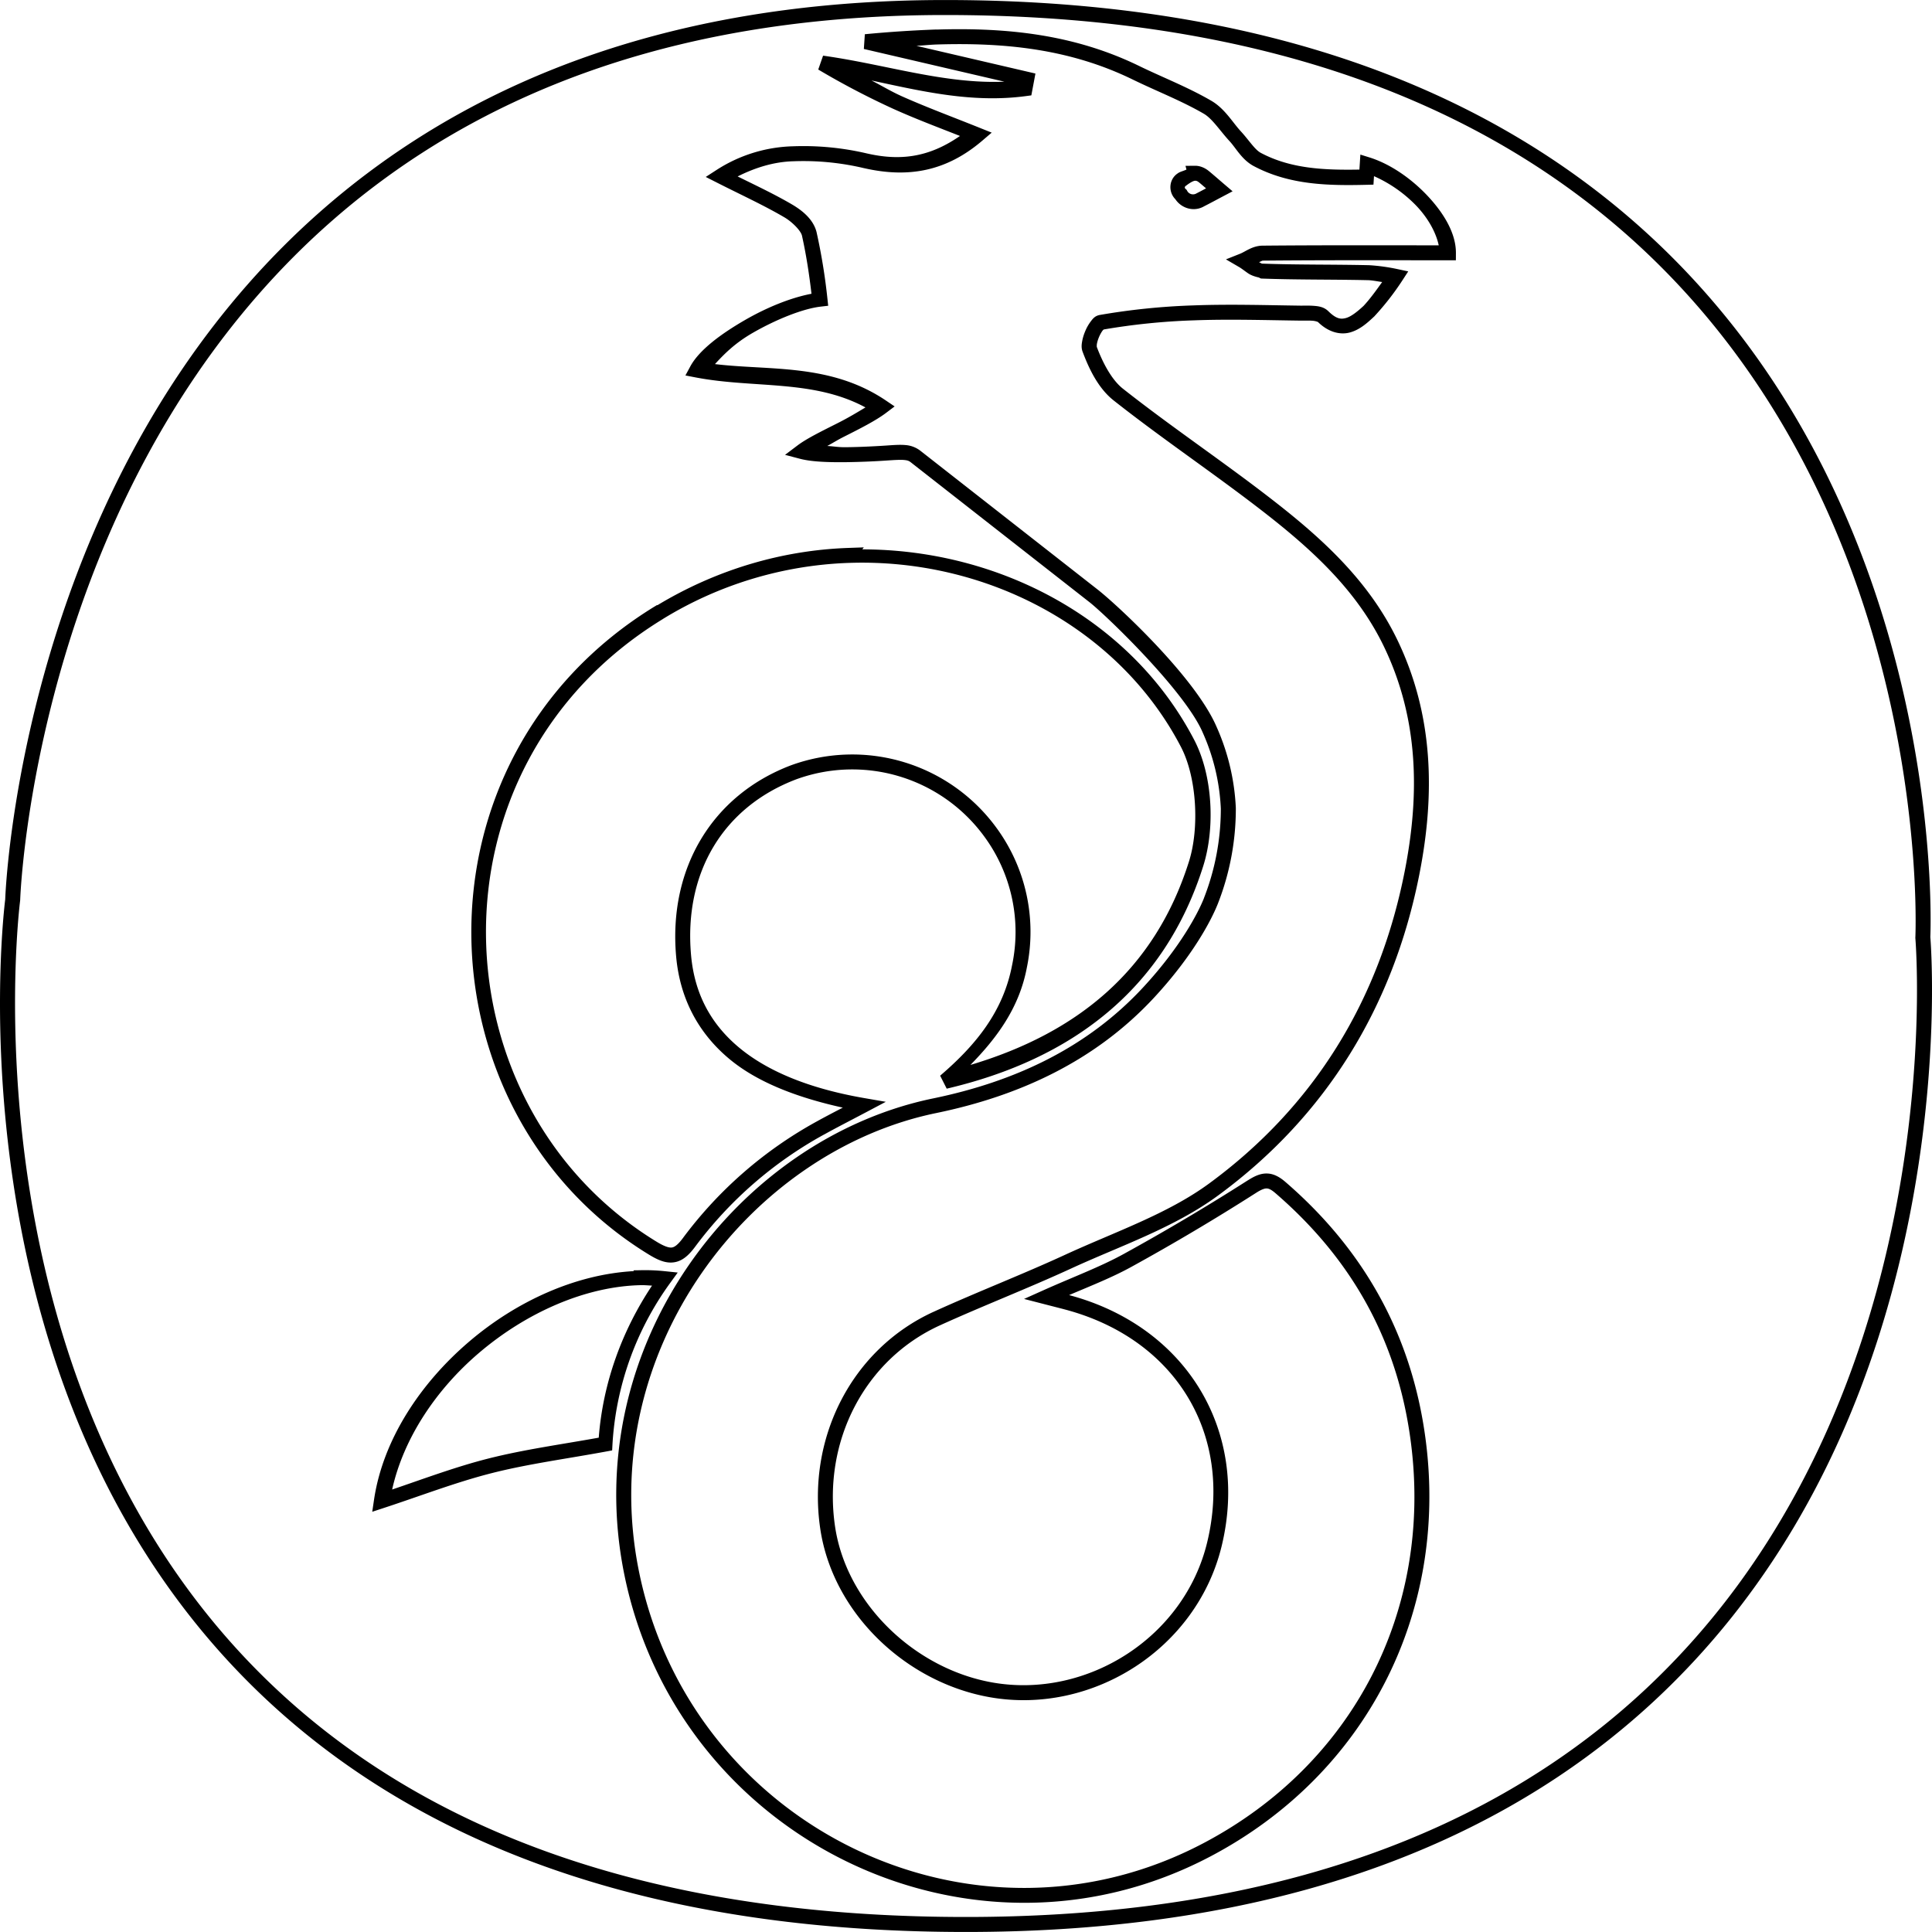<svg xmlns="http://www.w3.org/2000/svg" viewBox="0 0 128 128"><path fill="#000000" d="M62.606.002c-30.11 0-45.763 14.925-53.779 29.817C.811 44.711.345 59.595.345 59.595c-.018.14-2.196 17.102 4.624 34.144 6.848 17.113 22.883 34.259 59.017 34.259 34.663 0 50.752-16.509 58.037-32.988 7.284-16.478 5.866-32.932 5.866-32.932.009-.19.7-15.552-7.049-30.992C113.044 15.551 96.62.002 62.606.002Zm0 .993c33.712 0 49.68 15.262 57.347 30.537 7.666 15.276 6.945 30.565 6.945 30.565l-.002.033.002.033s1.384 16.235-5.782 32.446c-7.167 16.212-22.78 32.396-57.13 32.396-35.822 0-51.36-16.802-58.095-33.634-6.736-16.832-4.558-33.696-4.558-33.696l.002-.026.002-.023s.47-14.673 8.362-29.336C17.592 15.627 32.822.995 62.606.995Zm-.581.96a79.246 79.246 0 0 0-4.727.313l-.066.976 9.31 2.167c-3.982.167-7.886-1.15-12.011-1.723l-.32.919a52.56 52.56 0 0 0 5.033 2.632h.002l.002.001c1.434.644 2.897 1.194 4.354 1.768-1.878 1.297-3.734 1.712-6.133 1.165h-.004a18.413 18.413 0 0 0-4.928-.481h-.006a9.784 9.784 0 0 0-5.048 1.562l-.725.469.771.391c1.611.817 3.078 1.487 4.44 2.285.504.296 1.068.862 1.16 1.198.285 1.275.482 2.568.634 3.866-1.356.256-2.936.893-4.399 1.736-1.636.944-3.057 2.01-3.633 3.083l-.32.593.663.128c3.87.745 7.797.119 11.265 1.99-.568.34-1.134.684-1.859 1.049-1.028.519-2.032 1.007-2.653 1.477l-.816.616.989.26c.778.204 1.89.236 3 .226a49.368 49.368 0 0 0 2.804-.114c.509-.034.866-.053 1.099-.031.233.022.325.058.459.169l.006.004 11.858 9.282c1.162.939 6.242 5.83 7.445 8.573l.002.004v.002a13.842 13.842 0 0 1 1.21 5.062c0 2.028-.378 4.038-1.117 5.926h.002c-.38.966-1.558 3.24-4 5.884-3.764 4.078-8.604 6.29-13.947 7.391-12.865 2.653-23.487 16.342-20.48 31.437 3.509 17.61 22.974 27.158 38.863 18.778 10.258-5.409 15.72-16.006 14.263-27.493-.88-6.937-4.04-12.636-9.296-17.18-.377-.326-.768-.553-1.215-.567-.446-.015-.846.174-1.277.45v-.003a146.77 146.77 0 0 1-8.219 4.878c-1.561.86-3.29 1.498-5.32 2.405l-1.294.58 1.374.354c.692.179 1.024.262 1.351.349 7.305 1.944 11.136 8.243 9.41 15.412-1.52 6.319-7.96 10.37-14.171 9.306-5.182-.888-9.737-5.232-10.488-10.36-.828-5.647 1.978-11.05 6.957-13.314 2.858-1.3 5.812-2.44 8.701-3.77 3.23-1.488 6.79-2.678 9.724-4.832 7.166-5.262 11.608-12.535 13.331-21.269 1.033-5.233.968-10.505-1.453-15.53-1.866-3.872-4.914-6.662-8.134-9.174-3.311-2.584-6.794-4.907-10.05-7.477-.754-.595-1.341-1.726-1.738-2.784.014.036-.01-.066.016-.202.025-.136.08-.309.15-.469.071-.16.158-.309.228-.4.07-.09.146-.084 0-.057a43.573 43.573 0 0 1 6.034-.617h.002c2.337-.088 4.694-.013 7.064.018.28.004.572-.01.802.008.23.017.364.087.359.081.696.684 1.487.876 2.141.69.654-.186 1.145-.64 1.58-1.045l.013-.011.012-.014a17.681 17.681 0 0 0 1.845-2.366l.393-.605-.705-.15a12.741 12.741 0 0 0-1.836-.257l-.01-.002h-.011c-2.389-.056-4.765-.02-7.122-.106h-.002c-.026-.001-.126-.061-.197-.095.063-.022.205-.102.25-.103 4.094-.038 8.192-.023 12.296-.023h.494l.002-.494c.003-1.288-.792-2.616-1.872-3.768-1.08-1.15-2.473-2.12-3.855-2.552l-.603-.188-.04.63-.023.364c-2.331.04-4.55-.053-6.533-1.108-.401-.213-.787-.845-1.328-1.432-.554-.6-1.058-1.501-1.957-2.023-1.56-.906-3.223-1.546-4.777-2.303-4.29-2.09-8.755-2.554-13.397-2.412-.016 0-.032-.003-.048-.002zm.03.993c4.574-.144 8.867.312 12.98 2.316 1.606.782 3.246 1.415 4.714 2.267.577.335 1.069 1.124 1.727 1.837.42.457.807 1.22 1.589 1.636 2.372 1.261 4.944 1.3 7.474 1.24l.456-.011.029-.454.007-.107a8.923 8.923 0 0 1 2.832 1.99c.812.866 1.289 1.802 1.457 2.592-3.887-.002-7.775-.015-11.664.021-.677.006-1.142.395-1.489.533l-.945.376.88.513c.156.091.356.252.589.411.18.124.428.212.688.272.074.017.114.072.197.075l.002.002v-.002c2.384.088 4.758.054 7.114.109.296.02.587.08.88.122-.39.54-.775 1.087-1.229 1.577-.41.38-.819.706-1.158.803-.345.097-.647.075-1.175-.444-.3-.295-.661-.337-.98-.36-.32-.024-.63-.01-.863-.012-2.356-.031-4.73-.106-7.112-.016h-.002c-2.07.067-4.132.277-6.172.63h-.004c-.336.06-.473.251-.61.43a2.902 2.902 0 0 0-.35.605c-.096.22-.173.453-.216.686-.044.232-.072.463.029.73.424 1.131 1.035 2.413 2.054 3.217 3.298 2.603 6.781 4.927 10.054 7.48 3.178 2.48 6.087 5.163 7.85 8.822 2.307 4.788 2.38 9.804 1.374 14.907-1.68 8.52-5.972 15.541-12.945 20.662-2.763 2.029-6.256 3.212-9.552 4.73-2.85 1.313-5.804 2.453-8.697 3.77-5.393 2.451-8.414 8.303-7.527 14.36.822 5.611 5.687 10.23 11.3 11.193 6.735 1.154 13.657-3.208 15.303-10.05 1.837-7.63-2.372-14.541-10.115-16.603 1.437-.611 2.853-1.169 4.11-1.86a147.78 147.78 0 0 0 8.275-4.91c.362-.233.573-.3.709-.295.136.004.3.07.599.33 5.095 4.405 8.11 9.839 8.96 16.551 1.41 11.106-3.827 21.263-13.741 26.491-15.32 8.08-34.042-1.105-37.427-18.094-2.897-14.542 7.399-27.735 19.707-30.272 5.484-1.13 10.544-3.429 14.476-7.688 2.525-2.735 3.754-5.079 4.194-6.195a17.242 17.242 0 0 0 1.186-6.306v-.024a14.829 14.829 0 0 0-1.297-5.424c-1.423-3.245-6.403-7.875-7.738-8.951l-.002-.004-11.846-9.275a1.826 1.826 0 0 0-.998-.39c-.362-.033-.75-.005-1.26.03-.6.04-1.67.103-2.746.112-.465.004-.753-.06-1.182-.083.405-.216.657-.386 1.118-.618 1.031-.52 2.091-1.053 2.793-1.584l.552-.418-.574-.388c-3.67-2.479-7.696-1.976-11.329-2.416.595-.646 1.302-1.376 2.492-2.062 1.555-.897 3.342-1.613 4.52-1.746l.49-.057-.053-.488a39.25 39.25 0 0 0-.722-4.409l-.004-.011-.002-.01c-.229-.843-.976-1.418-1.618-1.795-1.138-.666-2.359-1.241-3.6-1.854 1.154-.58 2.395-.972 3.693-1.006h.006c1.57-.06 3.14.094 4.67.456h.004c2.956.675 5.467.203 7.835-1.82l.624-.533-.76-.304c-1.796-.724-3.578-1.38-5.29-2.148h.004c-.658-.3-1.277-.676-1.92-1.003 3.322.711 6.673 1.512 10.237 1.034l.355-.048.066-.353.118-.626.087-.467-.463-.108-7.42-1.727c.442-.024.901-.075 1.339-.089zm17.122 8.035-.635.005.064.245c-.19.096-.43.14-.576.252-.588.383-.648 1.22-.16 1.713.418.624 1.249.855 1.906.469.395-.2.776-.407 1.238-.651l.648-.342-.557-.474c-.381-.326-.69-.599-1.015-.867-.278-.228-.604-.353-.913-.35zm.008.992c.065 0 .132.008.273.124.138.113.302.257.446.38-.197.104-.417.224-.603.317l-.015.008-.014.008a.442.442 0 0 1-.618-.165l-.04-.074-.065-.054c-.076-.066-.068-.155.018-.21l.02-.01.018-.016c.266-.204.472-.307.58-.308zM57.23 36.265l-1.062.038c-4.267.155-8.603 1.379-12.604 3.789h-.046l-.119.074h-.002c-16.633 10.175-15.681 33.611-.414 42.948.61.373 1.136.605 1.697.513.561-.091.978-.492 1.384-1.04a26.564 26.564 0 0 1 8.537-7.425h.004c.826-.46 1.68-.893 2.796-1.484l1.285-.68-1.432-.248c-3.663-.636-6.431-1.786-8.322-3.374-1.89-1.589-2.928-3.603-3.149-6.109-.48-5.46 2.132-9.797 6.97-11.635a10.829 10.829 0 0 1 12.467 3.802 10.68 10.68 0 0 1 1.84 8.479l-.003.004v.006c-.582 3.087-2.404 5.318-4.77 7.344l.435.86c8.286-1.938 14.43-6.583 17.002-14.77.777-2.475.64-5.944-.601-8.33-4.133-7.942-12.836-12.622-21.995-12.63Zm-1.04 1.03h.015c9.154-.33 17.951 4.34 22.036 12.19 1.065 2.046 1.22 5.4.537 7.573-2.271 7.231-7.423 11.391-14.484 13.496 1.753-1.79 3.232-3.781 3.736-6.44v-.002a11.67 11.67 0 0 0-2.007-9.26 11.828 11.828 0 0 0-13.614-4.15h-.004l-.002.002c-5.22 1.982-8.121 6.825-7.608 12.65.24 2.736 1.424 5.039 3.498 6.781 1.817 1.527 4.417 2.557 7.544 3.248-.579.303-1.198.623-1.715.911a27.557 27.557 0 0 0-8.855 7.701v.002c-.349.472-.57.623-.746.652-.175.028-.482-.052-1.02-.382-14.651-8.96-15.626-31.435.408-41.25l.006-.007h.002a25.211 25.211 0 0 1 12.273-3.715zm-13.723 46.86-.488.007v.054c-3.826.211-7.735 1.976-10.878 4.653-3.276 2.791-5.735 6.538-6.321 10.494l-.118.795.763-.25c2.473-.811 4.793-1.71 7.157-2.31 2.403-.61 4.907-.94 7.59-1.434l.385-.072.02-.388a20.197 20.197 0 0 1 3.82-10.699l.504-.696-.852-.089a12.662 12.662 0 0 0-1.582-.066zm.018.99c.24-.005.475.021.713.03-2.007 3.015-3.25 6.458-3.53 10.074-2.529.456-4.956.785-7.33 1.387-2.15.546-4.227 1.326-6.357 2.049.744-3.354 2.873-6.598 5.764-9.06 3.128-2.665 7.057-4.41 10.74-4.48z" /></svg>
